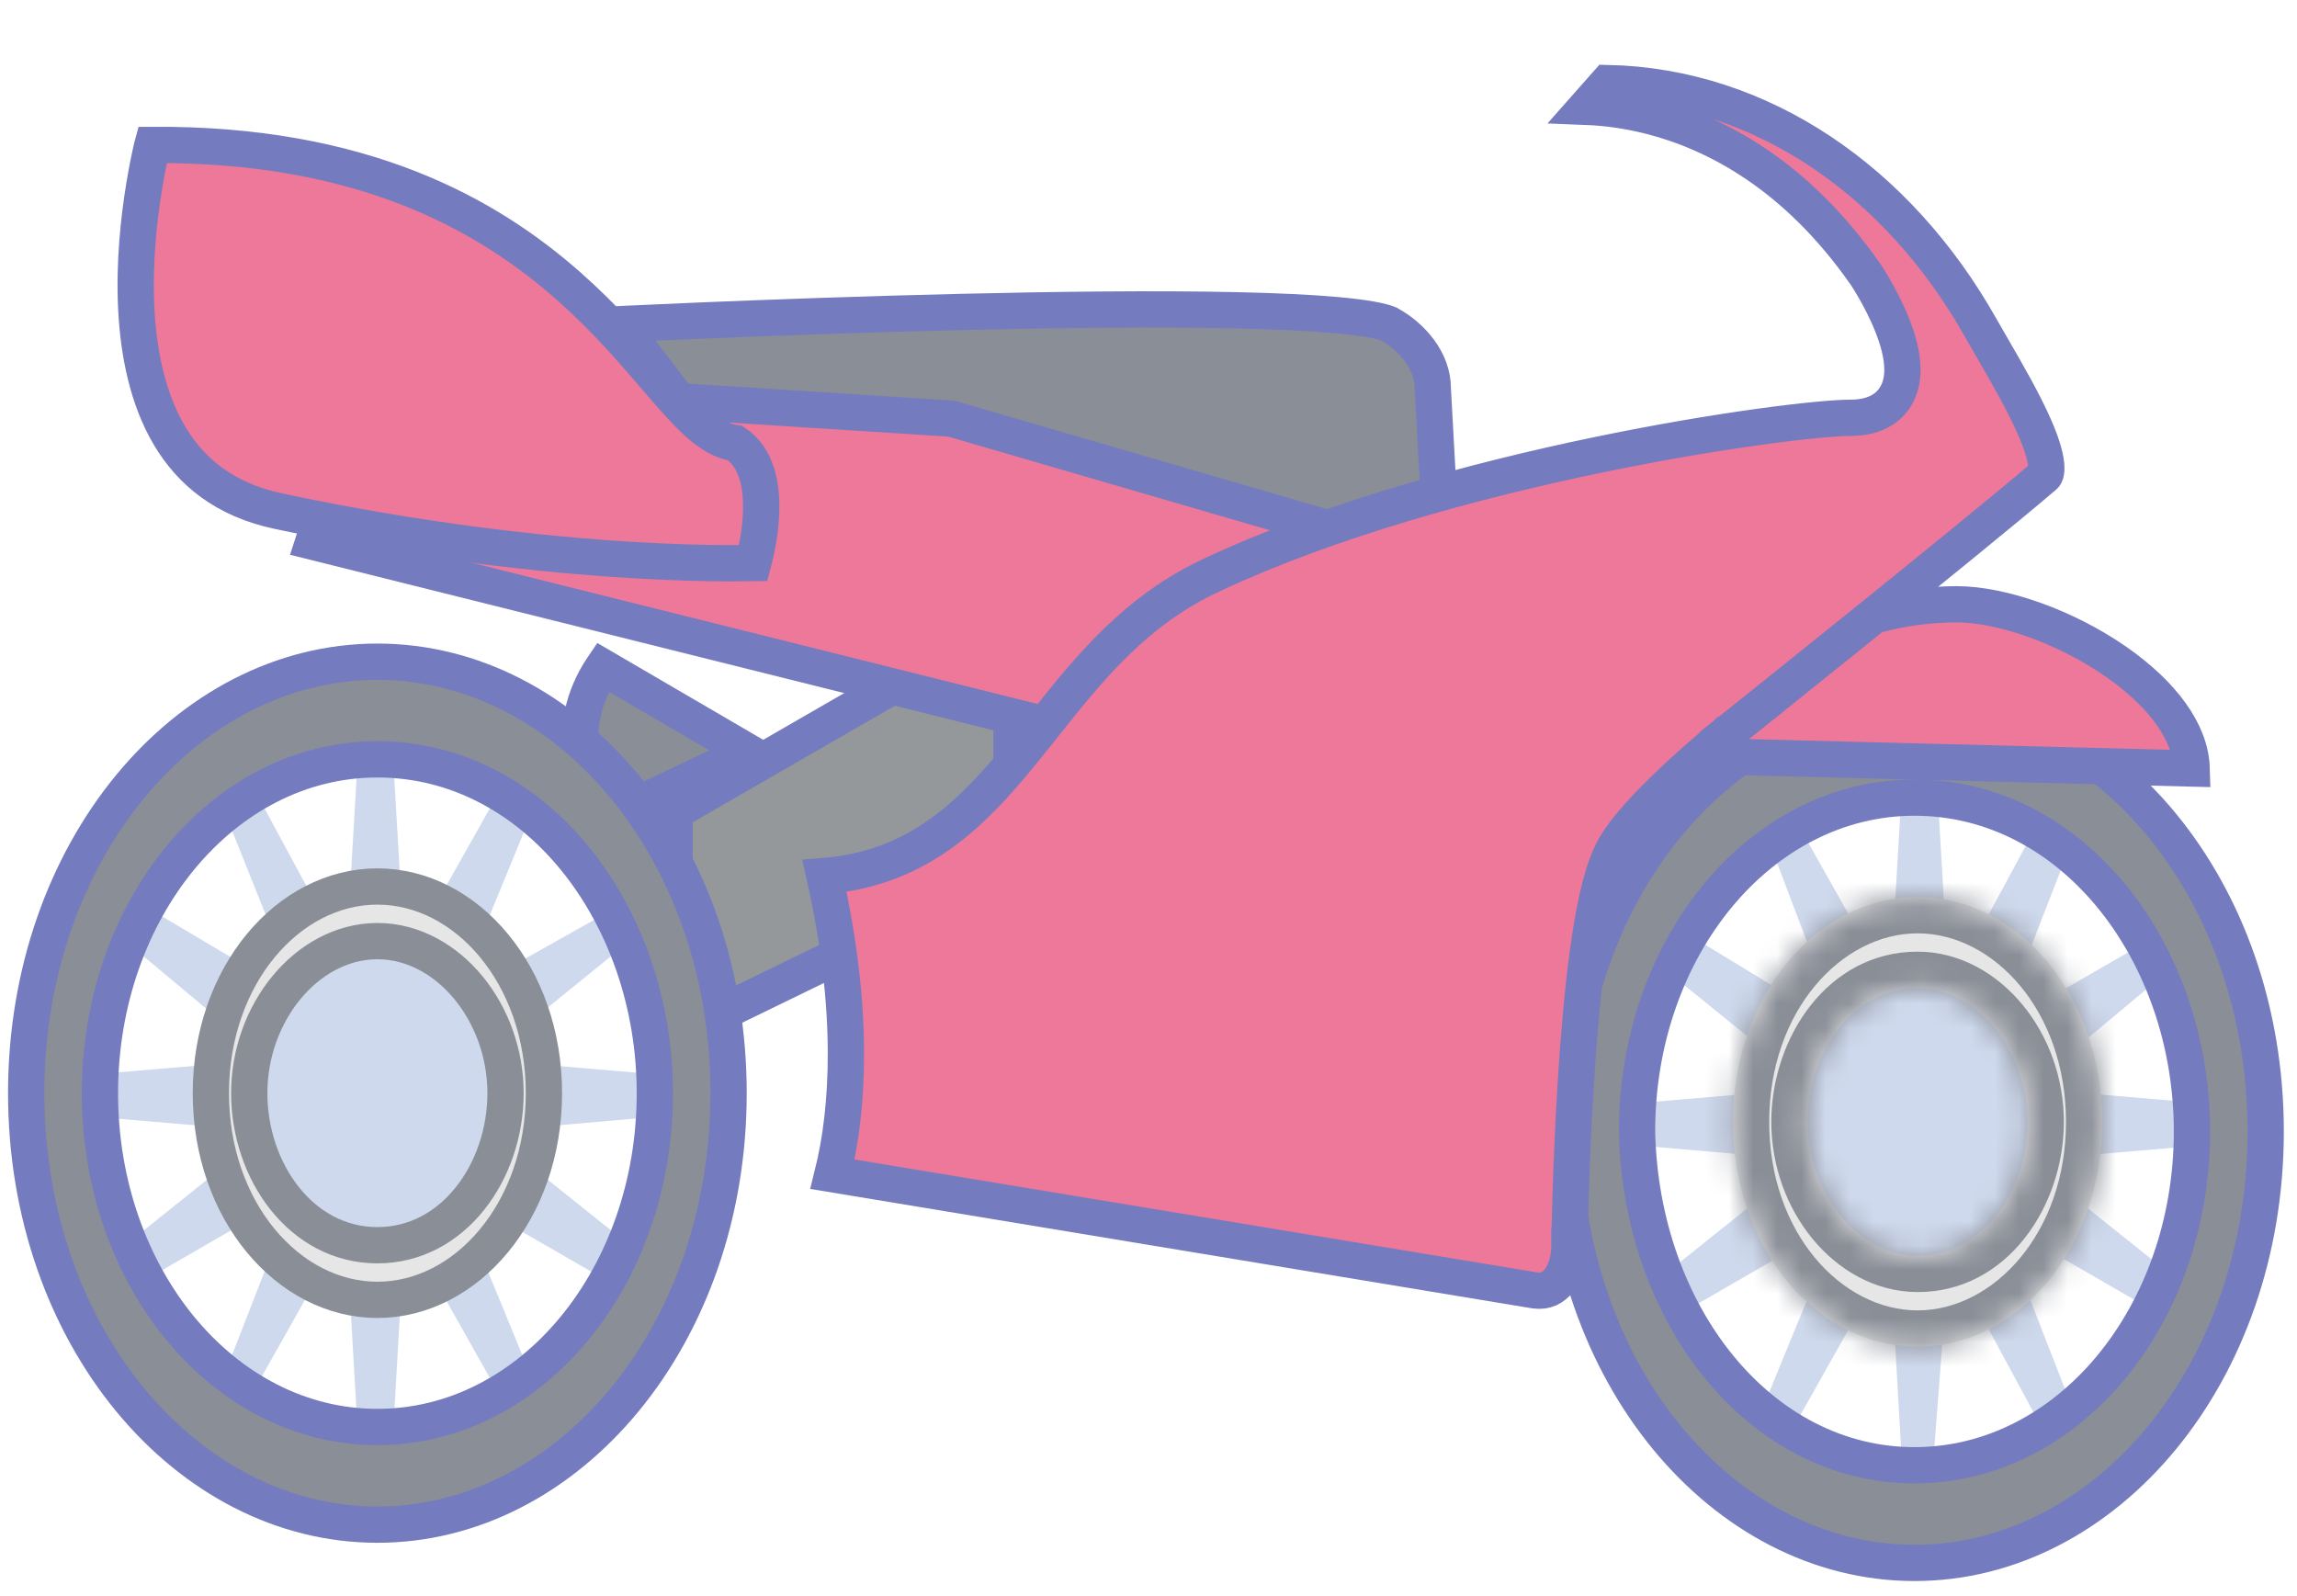 <svg width="95" height="66" viewBox="0 0 95 66" fill="none" xmlns="http://www.w3.org/2000/svg">
<path d="M67.933 45.606L74.921 45.013L69.07 40.265L69.883 38.682L76.058 42.441L73.133 34.726L74.27 33.935L78.171 40.858L78.658 32.55H80.121L80.608 40.858L84.346 33.935L85.645 34.924L82.721 42.441L88.895 38.88L89.546 40.265L83.858 45.013L90.846 45.606V47.386L83.858 47.98L89.546 52.529L88.895 54.112L82.721 50.551L85.645 58.068L84.346 58.859L80.608 51.936L79.958 60.442H78.658L78.171 51.936L74.27 58.859L72.971 58.068L76.058 50.551L69.883 54.112L69.07 52.529L74.758 47.98L67.933 47.386V45.606Z" fill="#CED9ED"/>
<path d="M67.705 46.809L67.705 46.801V46.793C67.705 39.196 72.791 32.987 79.18 32.987C85.744 32.987 90.655 39.41 90.655 46.793C90.655 54.389 85.569 60.599 79.18 60.599C72.779 60.599 67.873 54.376 67.705 46.809ZM25.268 33.8L30.939 31.099L24.931 27.594C24.912 27.622 24.893 27.651 24.873 27.681C24.629 28.055 24.343 28.589 24.166 29.237C23.848 30.4 23.854 31.999 25.268 33.8ZM93.705 46.793C93.705 36.776 87.085 28.948 79.18 28.948C71.275 28.948 64.655 36.776 64.655 46.793C64.655 56.81 71.275 64.637 79.18 64.637C87.085 64.637 93.705 56.81 93.705 46.793Z" fill="#8A8E97" stroke="#747BBF" stroke-width="1.5"/>
<mask id="path-3-inside-1_19_380" fill="white">
<path d="M79.308 37.1C83.533 37.1 86.946 41.254 86.946 46.397C86.946 51.54 83.533 55.694 79.308 55.694C75.083 55.694 71.671 51.54 71.671 46.397C71.671 41.254 75.083 37.1 79.308 37.1ZM79.308 51.936C81.908 51.936 83.858 49.364 83.858 46.397C83.858 43.43 81.746 40.858 79.308 40.858C76.708 40.858 74.758 43.43 74.758 46.397C74.758 49.364 76.871 51.936 79.308 51.936Z"/>
</mask>
<path d="M79.308 37.1C83.533 37.1 86.946 41.254 86.946 46.397C86.946 51.54 83.533 55.694 79.308 55.694C75.083 55.694 71.671 51.54 71.671 46.397C71.671 41.254 75.083 37.1 79.308 37.1ZM79.308 51.936C81.908 51.936 83.858 49.364 83.858 46.397C83.858 43.43 81.746 40.858 79.308 40.858C76.708 40.858 74.758 43.43 74.758 46.397C74.758 49.364 76.871 51.936 79.308 51.936Z" fill="#E6E6E6"/>
<path d="M79.308 35.6C84.624 35.6 88.446 40.715 88.446 46.397H85.446C85.446 41.793 82.442 38.6 79.308 38.6V35.6ZM88.446 46.397C88.446 52.079 84.624 57.194 79.308 57.194V54.194C82.442 54.194 85.446 51.001 85.446 46.397H88.446ZM79.308 57.194C73.992 57.194 70.171 52.079 70.171 46.397H73.171C73.171 51.001 76.174 54.194 79.308 54.194V57.194ZM70.171 46.397C70.171 40.715 73.992 35.6 79.308 35.6V38.6C76.174 38.6 73.171 41.793 73.171 46.397H70.171ZM79.308 50.436C80.787 50.436 82.358 48.863 82.358 46.397H85.358C85.358 49.866 83.029 53.436 79.308 53.436V50.436ZM82.358 46.397C82.358 45.262 81.951 44.214 81.338 43.467C80.721 42.716 79.979 42.358 79.308 42.358V39.358C81.075 39.358 82.608 40.287 83.656 41.563C84.709 42.844 85.358 44.565 85.358 46.397H82.358ZM79.308 42.358C77.829 42.358 76.258 43.932 76.258 46.397H73.258C73.258 42.928 75.587 39.358 79.308 39.358V42.358ZM76.258 46.397C76.258 47.532 76.665 48.581 77.278 49.327C77.895 50.078 78.637 50.436 79.308 50.436V53.436C77.542 53.436 76.009 52.508 74.96 51.231C73.907 49.95 73.258 48.229 73.258 46.397H76.258Z" fill="#8A8E97" mask="url(#path-3-inside-1_19_380)"/>
<path d="M27.896 42.825L41.833 36.046V25.541L27.896 33.577V42.825Z" fill="#94989B" stroke="#747BBF" stroke-width="1.5"/>
<mask id="path-6-inside-2_19_380" fill="white">
<path d="M78.496 17.319L54.771 21.473C62.083 20.192 78.496 17.319 78.496 17.319Z"/>
</mask>
<path d="M78.496 17.319L54.771 21.473C62.083 20.192 78.496 17.319 78.496 17.319Z" fill="#94989B"/>
<path d="M78.755 18.796L55.03 22.95L54.512 19.995L78.237 15.841L78.755 18.796ZM54.512 19.995C58.168 19.355 64.1 18.317 69.117 17.438C71.625 16.999 73.906 16.6 75.558 16.31C76.385 16.166 77.055 16.048 77.518 15.967C77.749 15.927 77.929 15.895 78.051 15.874C78.112 15.863 78.159 15.855 78.19 15.85C78.206 15.847 78.217 15.845 78.225 15.843C78.229 15.843 78.232 15.842 78.234 15.842C78.235 15.842 78.236 15.841 78.236 15.841C78.237 15.841 78.237 15.841 78.237 15.841C78.237 15.841 78.237 15.841 78.496 17.319C78.755 18.796 78.754 18.796 78.754 18.796C78.754 18.796 78.754 18.796 78.754 18.797C78.753 18.797 78.753 18.797 78.752 18.797C78.75 18.797 78.747 18.798 78.743 18.798C78.735 18.8 78.723 18.802 78.707 18.805C78.676 18.81 78.629 18.818 78.568 18.829C78.446 18.85 78.267 18.882 78.035 18.922C77.572 19.003 76.902 19.121 76.076 19.265C74.423 19.555 72.143 19.954 69.634 20.393C64.617 21.272 58.686 22.31 55.03 22.95L54.512 19.995Z" fill="#747BBF" mask="url(#path-6-inside-2_19_380)"/>
<path d="M15.905 13.279L12.956 22.41L32.892 27.386L52.746 32.342L55.466 16.488L15.905 13.279Z" fill="#ED7899" stroke="#747BBF" stroke-width="1.5"/>
<path d="M59.651 23.226L59.259 16.097L59.258 16.076V16.056C59.258 14.932 58.411 13.934 57.429 13.395C57.298 13.341 57.062 13.274 56.694 13.209C56.316 13.142 55.842 13.083 55.279 13.032C54.155 12.931 52.718 12.866 51.073 12.831C47.785 12.76 43.708 12.807 39.727 12.902C35.747 12.996 31.872 13.138 28.992 13.257C27.62 13.313 26.475 13.364 25.651 13.402L28.076 16.592L39.265 17.309L39.348 17.315L39.427 17.338L59.651 23.226Z" fill="#8A8E97" stroke="#747BBF" stroke-width="1.5"/>
<path d="M80.933 24.992C76.451 24.992 72.304 27.333 69.35 31.243L79.652 31.504L90.644 31.783C90.6 30.262 89.415 28.695 87.532 27.379C85.429 25.91 82.773 24.992 80.933 24.992Z" fill="#ED7899" stroke="#747BBF" stroke-width="1.5"/>
<path d="M4.071 44.419L11.058 43.826L5.371 39.078L6.021 37.496L12.358 41.254L9.271 33.539L10.57 32.748L14.308 39.672L14.796 31.363H16.258L16.745 39.672L20.645 32.748L21.945 33.737L18.858 41.254L25.195 37.694L25.846 39.078L19.995 43.826L26.983 44.419V46.199L20.158 46.793L25.846 51.343L25.033 52.925L18.858 49.364L21.945 56.881L20.645 57.673L16.745 50.749L16.258 59.255H14.796L14.308 50.749L10.408 57.673L9.271 56.881L12.195 49.364L6.021 52.925L5.371 51.343L11.058 46.793L4.071 46.199V44.419Z" fill="#CED9ED"/>
<path d="M30.133 45.21C30.133 35.194 23.513 27.366 15.608 27.366C7.704 27.366 1.083 35.194 1.083 45.21C1.083 55.227 7.704 63.055 15.608 63.055C23.513 63.055 30.133 55.227 30.133 45.21ZM27.083 45.21C27.083 52.807 21.997 59.016 15.608 59.016C9.219 59.016 4.133 52.807 4.133 45.21C4.133 37.614 9.219 31.405 15.608 31.405C22.173 31.405 27.083 37.828 27.083 45.21Z" fill="#8A8E97" stroke="#747BBF" stroke-width="1.5"/>
<path d="M22.496 45.21C22.496 40.337 19.288 36.663 15.608 36.663C11.929 36.663 8.721 40.337 8.721 45.21C8.721 50.084 11.929 53.758 15.608 53.758C19.288 53.758 22.496 50.084 22.496 45.21ZM20.908 45.21C20.908 48.428 18.769 51.499 15.608 51.499C12.448 51.499 10.308 48.428 10.308 45.21C10.308 43.553 10.897 42 11.84 40.852C12.78 39.707 14.116 38.922 15.608 38.922C17.101 38.922 18.436 39.707 19.377 40.852C20.32 42 20.908 43.553 20.908 45.21Z" fill="#E6E6E6" stroke="#8A8E97" stroke-width="1.5"/>
<path d="M71.833 30.968C71.36 30.386 71.36 30.386 71.36 30.386L71.36 30.386L71.359 30.386L71.357 30.388L71.348 30.396L71.313 30.424C71.284 30.448 71.24 30.484 71.185 30.53C71.075 30.622 70.917 30.754 70.726 30.917C70.344 31.244 69.828 31.696 69.289 32.201C68.752 32.704 68.184 33.266 67.705 33.81C67.246 34.332 66.811 34.9 66.596 35.415C66.181 36.322 65.888 37.804 65.669 39.423C65.445 41.08 65.286 42.979 65.174 44.768C65.061 46.558 64.995 48.248 64.957 49.49C64.938 50.111 64.925 50.62 64.918 50.975C64.914 51.152 64.912 51.291 64.91 51.385L64.909 51.493L64.908 51.521L64.908 51.528L64.908 51.53L64.908 51.531C64.908 51.531 64.908 51.531 65.658 51.54L64.908 51.531L64.908 51.54H64.908C64.908 52.102 64.741 52.621 64.478 52.958C64.238 53.265 63.926 53.425 63.493 53.37L34.432 48.563C35.096 45.9 35.355 41.785 34.098 36.23C38.007 35.912 40.246 33.608 42.291 31.095C42.575 30.747 42.855 30.395 43.135 30.043C45.051 27.634 46.977 25.212 50.207 23.738L50.213 23.735C55.012 21.496 60.96 19.878 66.054 18.82C71.163 17.759 75.326 17.278 76.546 17.278C77.414 17.278 78.128 16.964 78.476 16.255C78.777 15.641 78.696 14.92 78.553 14.344C78.258 13.155 77.51 11.883 77.172 11.368L77.166 11.359L77.16 11.351C74.289 7.238 70.964 5.508 68.325 4.823C67.283 4.553 66.354 4.447 65.61 4.418L66.48 3.434C72.843 3.567 78.493 7.492 81.905 13.534L81.906 13.536C82.064 13.813 82.228 14.098 82.395 14.386C83.021 15.468 83.677 16.604 84.126 17.622C84.411 18.267 84.582 18.8 84.623 19.195C84.664 19.593 84.564 19.672 84.541 19.689L84.525 19.702L84.509 19.715C82.894 21.092 79.612 23.755 76.725 26.081C75.284 27.243 73.943 28.318 72.964 29.103C72.474 29.495 72.074 29.815 71.797 30.037L71.477 30.292L71.394 30.359L71.372 30.376L71.367 30.38L71.366 30.381L71.365 30.382C71.365 30.382 71.365 30.382 71.833 30.968ZM71.833 30.968L71.36 30.386L71.365 30.382L71.833 30.968ZM31.151 23.288C31.169 23.219 31.188 23.143 31.208 23.062C31.317 22.612 31.434 22.004 31.47 21.358C31.543 20.069 31.29 18.921 30.413 18.328C29.875 18.256 29.405 17.955 29.008 17.621C28.542 17.23 28.056 16.692 27.544 16.101C27.402 15.937 27.256 15.767 27.106 15.592C26.151 14.479 25.015 13.155 23.522 11.837C20.175 8.88 15.013 5.936 6.301 5.994C6.296 6.012 6.292 6.031 6.288 6.05C6.198 6.439 6.08 7 5.967 7.68C5.742 9.045 5.542 10.871 5.635 12.748C5.729 14.632 6.114 16.508 7.01 18.017C7.89 19.499 9.281 20.663 11.495 21.135C17.47 22.408 22.526 22.942 26.085 23.157C27.864 23.265 29.268 23.294 30.224 23.295C30.606 23.296 30.916 23.292 31.151 23.288Z" fill="#ED7899" stroke="#747BBF" stroke-width="1.5"/>
</svg>
